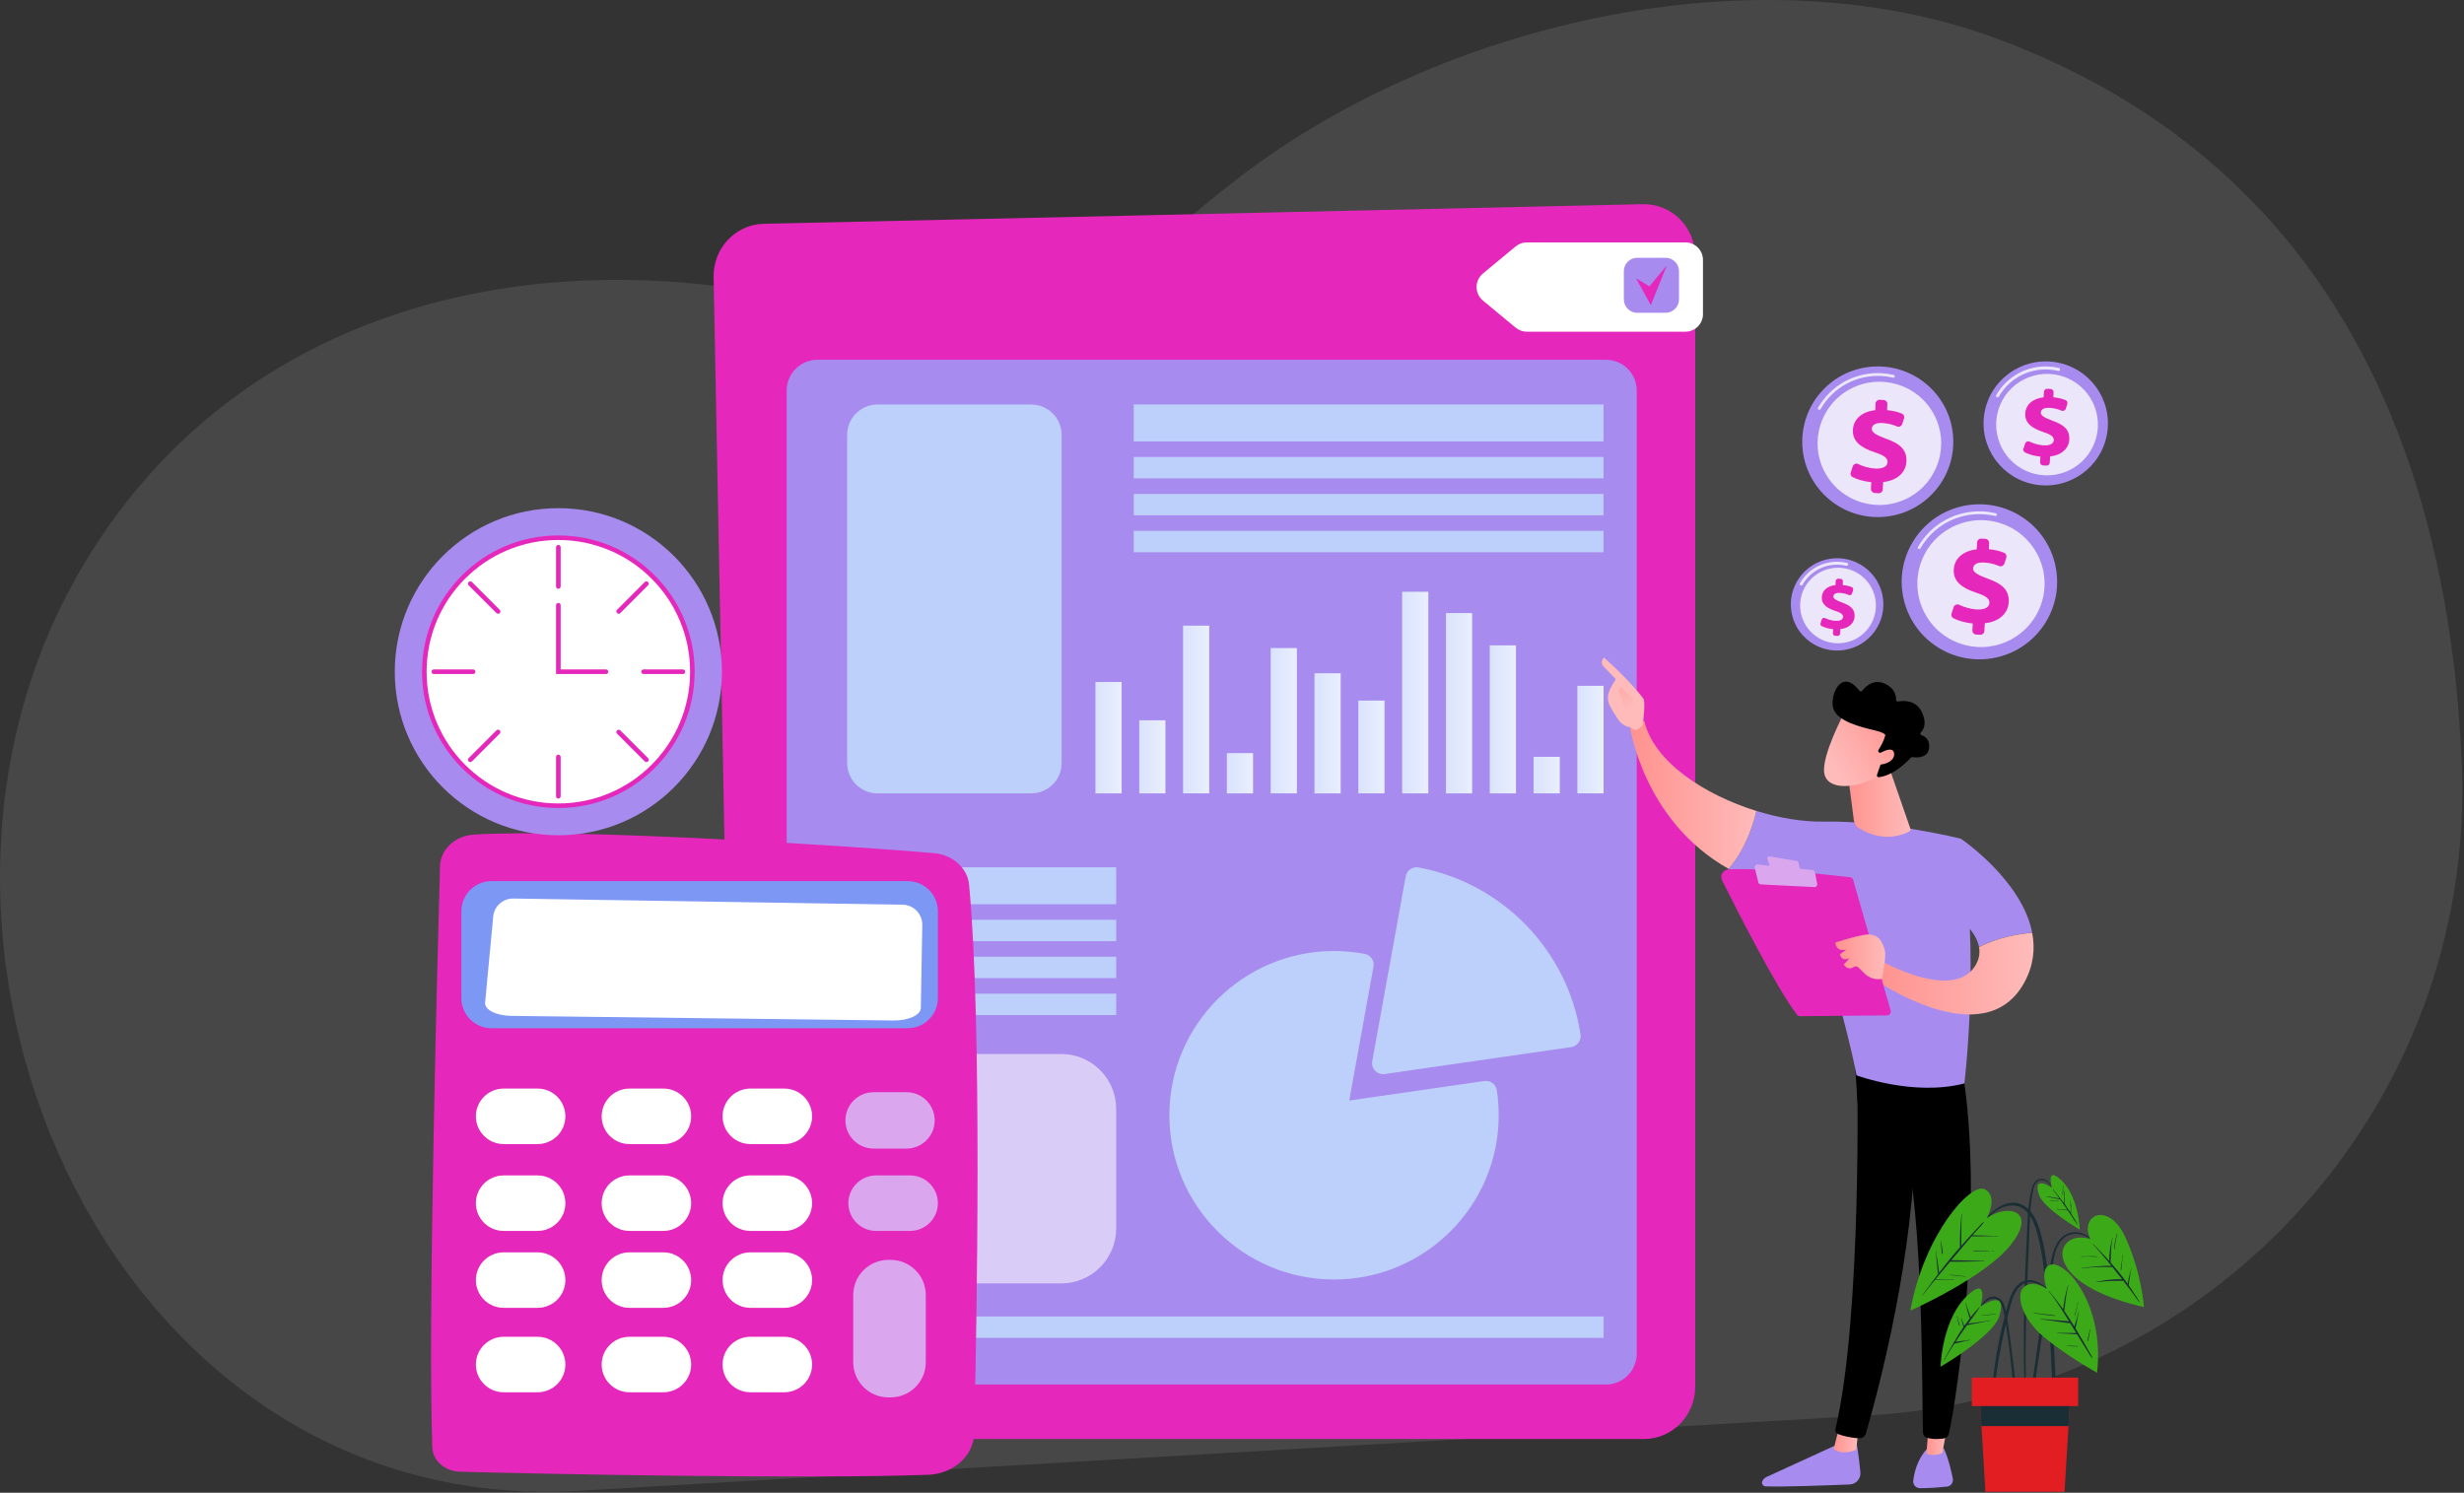 <svg width="543" height="329" viewBox="0 0 543 329" fill="none" xmlns="http://www.w3.org/2000/svg">
<rect x="0" y="0" width="543" height="329" fill="#333333" stroke="none"/>
<g clip-path="url(#clip0_958_10083)">
<path opacity="0.2" d="M127.492 328.58L412.142 311.93C487.412 307.53 545.652 243.73 542.512 168.39C539.872 105.08 517.192 37.64 440.912 8.82C387.262 -11.45 317.592 5.14 273.402 38.85C262.782 46.95 253.022 56.24 241.612 63.17C215.022 79.32 191.672 68.17 163.972 63.88C105.412 54.79 46.962 73.46 16.702 127.43C-29.758 210.35 25.042 334.57 127.492 328.58Z" fill="#999999"/>
<g clip-path="url(#clip1_958_10083)">
<path d="M362.289 317.155H173.274C167.121 317.155 162.102 312.127 161.981 305.847L157.262 61.079C157.141 54.72 162.081 49.458 168.313 49.322L362.039 45C368.371 44.858 373.583 50.063 373.583 56.529V305.612C373.583 311.992 368.528 317.155 362.289 317.155Z" fill="#E527BB"/>
<path d="M353.894 305.156H180.17C176.415 305.156 173.367 302.115 173.367 298.37V86.073C173.367 82.328 176.415 79.287 180.17 79.287H353.894C357.649 79.287 360.698 82.328 360.698 86.073V298.37C360.69 302.115 357.649 305.156 353.894 305.156Z" fill="#A78BEF"/>
<path d="M353.388 89.143H249.843V97.289H353.388V89.143Z" fill="#BDD0FB"/>
<path d="M353.388 100.714H249.843V105.428H353.388V100.714Z" fill="#BDD0FB"/>
<path d="M353.388 108.86H249.843V113.574H353.388V108.86Z" fill="#BDD0FB"/>
<path d="M353.388 117H249.843V121.714H353.388V117Z" fill="#BDD0FB"/>
<path d="M245.981 191.15H186.688V199.296H245.981V191.15Z" fill="#BDD0FB"/>
<path d="M245.981 202.721H186.688V207.435H245.981V202.721Z" fill="#BDD0FB"/>
<path d="M245.981 210.861H186.688V215.575H245.981V210.861Z" fill="#BDD0FB"/>
<path d="M245.981 219.007H186.688V223.721H245.981V219.007Z" fill="#BDD0FB"/>
<path d="M247.18 150.311H241.405V174.864H247.18V150.311Z" fill="url(#paint0_linear_958_10083)"/>
<path d="M256.831 158.75H251.056V174.864H256.831V158.75Z" fill="url(#paint1_linear_958_10083)"/>
<path d="M266.489 137.893H260.714V174.857H266.489V137.893Z" fill="url(#paint2_linear_958_10083)"/>
<path d="M276.141 165.985H270.366V174.864H276.141V165.985Z" fill="url(#paint3_linear_958_10083)"/>
<path d="M285.799 142.834H280.024V174.857H285.799V142.834Z" fill="url(#paint4_linear_958_10083)"/>
<path d="M295.451 148.382H289.676V174.864H295.451V148.382Z" fill="url(#paint5_linear_958_10083)"/>
<path d="M305.109 154.406H299.334V174.857H305.109V154.406Z" fill="url(#paint6_linear_958_10083)"/>
<path d="M314.768 130.423H308.993V174.864H314.768V130.423Z" fill="url(#paint7_linear_958_10083)"/>
<path d="M324.419 135.122H318.644V174.864H324.419V135.122Z" fill="url(#paint8_linear_958_10083)"/>
<path d="M334.078 142.236H328.302V174.864H334.078V142.236Z" fill="url(#paint9_linear_958_10083)"/>
<path d="M343.729 166.803H337.954V174.857H343.729V166.803Z" fill="url(#paint10_linear_958_10083)"/>
<path d="M353.387 151.152H347.612V174.857H353.387V151.152Z" fill="url(#paint11_linear_958_10083)"/>
<path d="M353.395 290.152H186.688V294.866H353.395V290.152Z" fill="#BDD0FB"/>
<path d="M227.249 174.864H193.398C189.693 174.864 186.688 171.866 186.688 168.171V95.843C186.688 92.148 189.693 89.15 193.398 89.15H227.249C230.954 89.15 233.959 92.148 233.959 95.843V168.171C233.966 171.866 230.961 174.864 227.249 174.864Z" fill="#BDD0FB"/>
<path opacity="0.57" d="M233.845 282.868H199.251C192.548 282.868 187.116 277.449 187.116 270.762V244.4C187.116 237.714 192.548 232.295 199.251 232.295H233.845C240.548 232.295 245.98 237.714 245.98 244.4V270.762C245.98 277.449 240.541 282.868 233.845 282.868Z" fill="white"/>
<path d="M304.809 236.752C304.153 236.752 303.517 236.489 303.053 236.012C302.511 235.449 302.268 234.659 302.404 233.883L309.778 193.151C309.892 192.51 310.263 191.947 310.799 191.577C311.334 191.207 311.998 191.072 312.633 191.185C331.136 194.653 345.471 209.451 348.312 228.001C348.412 228.642 348.248 229.297 347.862 229.817C347.477 230.336 346.891 230.685 346.249 230.778L305.166 236.717C305.045 236.745 304.924 236.752 304.809 236.752Z" fill="#BDD0FB"/>
<path d="M293.987 282.006C273.978 282.006 257.695 265.763 257.695 245.803C257.695 225.843 273.978 209.6 293.987 209.6C296.222 209.6 298.492 209.814 300.733 210.234C302.054 210.483 302.925 211.743 302.682 213.061L297.342 242.556L327.096 238.255C328.424 238.062 329.659 238.974 329.859 240.298C330.137 242.107 330.273 243.959 330.273 245.803C330.287 265.77 314.004 282.006 293.987 282.006Z" fill="#BDD0FB"/>
<path d="M326.796 60.289L334.006 54.314C334.699 53.737 335.577 53.424 336.483 53.424H371.412C373.554 53.424 375.289 55.154 375.289 57.291V69.24C375.289 71.376 373.554 73.106 371.412 73.106H336.483C335.577 73.106 334.706 72.793 334.006 72.216L326.796 66.242C324.933 64.689 324.933 61.834 326.796 60.289Z" fill="white"/>
<path d="M360.812 56.814H367.044C368.678 56.814 370.006 58.138 370.006 59.769V65.986C370.006 67.616 368.678 68.941 367.044 68.941H360.812C359.177 68.941 357.849 67.616 357.849 65.986V59.769C357.849 58.138 359.177 56.814 360.812 56.814Z" fill="#A78BEF"/>
<path d="M360.54 61.328L363.803 67.246L367.315 58.508L363.481 63.115L360.54 61.328Z" fill="#E527BB"/>
</g>
<path d="M409.034 317.353C409.034 317.353 409.675 320.948 409.982 324.516C410.103 325.906 409.025 327.12 407.632 327.175C402.876 327.37 392.705 327.759 389.054 327.592C388.506 327.564 388.144 327.008 388.348 326.499C388.515 326.072 388.85 325.73 389.268 325.535L406.062 317.835L409.034 317.353Z" fill="#A78BEF"/>
<path d="M409.554 315.241L409.043 319.54C409.043 319.54 406.099 320.902 404.093 319.364L405.309 314.564L409.554 315.241Z" fill="url(#paint12_linear_958_10083)"/>
<path d="M409.164 234.34C409.387 235.461 410.353 290.417 404.464 315.046C404.371 315.444 404.575 315.861 404.956 316.019C405.857 316.39 407.631 316.918 409.749 316.992C410.409 317.01 410.994 316.584 411.18 315.954C412.861 310.237 420.933 281.615 421.983 254.262C423.162 223.703 421.983 253.224 421.983 253.224L421.295 234.331L409.164 234.34Z" fill="black"/>
<path d="M428.355 319.225C428.355 319.225 429.368 321.041 430.352 325.869C430.529 326.74 429.916 327.574 429.033 327.657C427.463 327.815 425.048 328.009 423.107 328C422.215 327.991 421.518 327.222 421.63 326.332C421.844 324.572 422.512 321.681 424.574 319.429L428.355 319.225Z" fill="#A78BEF"/>
<path d="M429.247 313.693L428.049 320.198C428.049 320.198 426.869 321.078 424.528 320.439L425.095 313.434L429.247 313.693Z" fill="url(#paint13_linear_958_10083)"/>
<path d="M432.479 236.027C437.291 265.019 431.439 307.689 429.46 316.038C429.34 316.547 428.922 316.936 428.411 317.029C427.528 317.177 426.079 317.298 424.639 316.881C424.147 316.742 423.803 316.297 423.776 315.778C423.506 309.023 423.989 267.577 419.503 251.195C419.28 250.361 418.769 249.638 418.063 249.138L409.35 242.957L408.681 232.969L432.479 236.027Z" fill="black"/>
<path d="M401.789 181.08C416.223 180.839 432.145 184.86 432.145 184.86C436.445 209.906 432.897 238.788 432.897 238.788C421.722 241.707 409.117 237 409.117 237C407.26 226.529 398.593 197.073 398.593 197.073C391.543 196.202 385.728 194.173 380.944 191.485C384.595 187.269 386.313 181.895 387.066 178.726C392.175 180.311 397.339 181.154 401.789 181.08Z" fill="#A78BEF"/>
<path d="M359.153 159.88C360.574 158.175 362.367 158.981 362.367 158.981C364.494 167.932 375.631 175.187 387.066 178.736C386.323 181.914 384.595 187.279 380.944 191.495C361.967 180.839 359.153 159.88 359.153 159.88Z" fill="url(#paint14_linear_958_10083)"/>
<path d="M359.497 160.315C359.348 160.788 361.066 161.501 362.079 159.574C362.116 158.647 362.673 154.7 362.125 153.949C359.181 149.946 353.477 144.934 353.477 144.934C352.511 145.879 353.31 146.815 353.31 146.815L356.078 149.687C355.502 150.734 354.796 151.614 354.462 152.874C354.211 153.829 354.369 154.848 354.852 155.719C355.335 156.59 356.004 157.73 356.626 158.619C357.806 160.296 359.497 160.315 359.497 160.315Z" fill="url(#paint15_linear_958_10083)"/>
<path d="M357.286 151.559L359.803 153.69L360.593 155.812L358.345 158.304C358.345 158.304 357.593 154.088 357.026 153.18C356.469 152.263 356.766 151.818 357.286 151.559Z" fill="url(#paint16_linear_958_10083)"/>
<path d="M426.608 198.806L432.145 184.86C432.145 184.86 445.623 193.997 447.843 205.579C445.298 205.764 440.662 206.431 436.12 208.711C435.126 203.253 426.608 198.806 426.608 198.806Z" fill="#A78BEF"/>
<path d="M414.83 211.926C414.83 211.926 429.971 220.46 435.071 213.177C436.13 211.667 436.381 210.156 436.12 208.729C440.653 206.441 445.289 205.783 447.843 205.597C448.512 209.091 448.159 212.806 446.097 216.559C437.151 232.885 412.824 215.66 412.824 215.66L414.83 211.926Z" fill="url(#paint17_linear_958_10083)"/>
<path d="M416.651 222.721L408.393 193.941C408.3 193.617 408.022 193.376 407.678 193.339C406.182 193.163 401.845 192.672 396.838 192.255C391.413 191.801 385.19 191.421 380.954 191.597C379.719 191.652 378.948 192.94 379.505 194.043C382.598 200.251 391.432 217.662 396.002 223.638C396.16 223.851 396.42 223.972 396.68 223.972L415.843 223.796C416.4 223.786 416.8 223.258 416.651 222.721Z" fill="#E527BB"/>
<path d="M395.974 189.753L389.983 188.761C389.667 188.706 389.407 189.011 389.5 189.317L390.094 191.105C390.15 191.263 390.28 191.374 390.447 191.393L396.206 192.162C396.503 192.199 396.754 191.93 396.68 191.643L396.308 190.077C396.29 189.91 396.15 189.78 395.974 189.753Z" fill="#DAA7EE"/>
<path d="M400.461 194.812L399.968 192.245C399.922 191.986 399.708 191.791 399.448 191.763L387.354 190.54C386.945 190.503 386.62 190.874 386.713 191.272L387.484 194.469C387.549 194.729 387.772 194.914 388.032 194.923L399.857 195.516C400.228 195.535 400.535 195.192 400.461 194.812Z" fill="#DAA7EE"/>
<path d="M414.654 215.762C414.654 215.762 415.806 211.046 415.341 209.369C414.877 207.691 413.976 205.542 410.975 206.024C407.975 206.505 404.445 207.766 404.445 207.766C404.445 207.766 404.622 209.943 406.907 209.239L405.495 210.332C405.495 210.332 405.699 212.074 407.622 211.148L406.312 212.593C406.312 212.593 407.139 214.029 408.551 213.112C409.954 212.185 410.632 216.337 414.654 215.762Z" fill="url(#paint18_linear_958_10083)"/>
<path d="M416.409 169.396L420.998 182.646C421.072 182.868 420.979 183.109 420.784 183.22C419.53 183.915 415.025 185.907 409.591 182.47C409.025 182.108 408.644 181.525 408.551 180.867L407.065 169.405H416.409V169.396Z" fill="url(#paint19_linear_958_10083)"/>
<path d="M406.415 157.127C406.415 157.127 401.371 166.597 402.021 170.424C402.671 174.251 408.913 173.973 414.375 170.869L418.193 160.648L406.415 157.127Z" fill="url(#paint20_linear_958_10083)"/>
<path d="M414.134 165.847C413.911 165.745 413.827 165.476 413.966 165.272C414.366 164.661 415.128 163.401 415.369 162.298C415.369 162.298 416.279 161.714 413.065 160.954C409.851 160.185 405.058 158.999 404.055 156.266C403.071 153.606 405.653 146.916 409.768 152.244C409.926 152.448 410.232 152.448 410.39 152.244C411.068 151.364 412.842 149.548 415.304 150.651C417.608 151.679 417.868 153.366 417.84 154.218C417.831 154.468 418.054 154.663 418.304 154.616C419.465 154.394 422.271 154.209 423.571 157.063C424.649 159.416 423.952 160.75 423.311 161.408C423.107 161.621 423.2 161.964 423.478 162.057C424.24 162.289 425.234 162.937 425.132 164.726C424.992 167.2 422.224 166.986 421.435 166.866C421.305 166.847 421.175 166.894 421.091 166.986C420.413 167.737 417.366 170.906 414.059 171.295C413.771 171.332 413.548 171.045 413.641 170.776L415.072 166.634C415.137 166.44 415.044 166.227 414.858 166.152L414.134 165.847Z" fill="black"/>
<path d="M413.558 166.43C413.558 166.43 417.153 163.975 417.413 166.041C417.673 168.107 414.18 169.043 412.443 168.265L413.558 166.43Z" fill="url(#paint21_linear_958_10083)"/>
<path d="M413.129 139.156C416.421 134.596 415.385 128.238 410.815 124.954C406.244 121.669 399.87 122.703 396.578 127.262C393.285 131.821 394.322 138.18 398.892 141.464C403.463 144.748 409.837 143.715 413.129 139.156Z" fill="#A78BEF"/>
<path d="M408.403 142.399C413.484 140.439 416.011 134.741 414.047 129.672C412.082 124.603 406.37 122.083 401.289 124.042C396.207 126.002 393.68 131.7 395.645 136.769C397.609 141.838 403.321 144.358 408.403 142.399Z" fill="#A78BEF"/>
<path opacity="0.78" d="M396.922 129.043C396.875 129.043 396.819 129.024 396.773 128.996C396.615 128.904 396.559 128.709 396.652 128.552C398.426 125.447 401.752 123.631 405.337 123.817C405.904 123.844 406.48 123.928 407.028 124.058C407.204 124.095 407.316 124.28 407.269 124.456C407.232 124.632 407.046 124.743 406.87 124.697C406.359 124.576 405.83 124.502 405.3 124.475C401.975 124.308 398.882 125.994 397.228 128.885C397.163 128.987 397.042 129.052 396.922 129.043Z" fill="white"/>
<path opacity="0.78" d="M410.893 139.407C414.189 136.189 414.247 130.916 411.021 127.628C407.795 124.34 402.509 124.283 399.212 127.5C395.916 130.718 395.859 135.992 399.085 139.28C402.31 142.568 407.597 142.625 410.893 139.407Z" fill="white"/>
<path d="M403.926 139.578L403.972 138.67C403.024 138.587 402.105 138.318 401.455 137.993C401.222 137.882 401.12 137.604 401.195 137.363L401.464 136.529C401.566 136.224 401.91 136.085 402.198 136.224C402.839 136.529 403.647 136.789 404.52 136.835C405.43 136.882 406.127 136.613 406.155 135.974C406.183 135.408 405.681 135.038 404.427 134.639C402.644 134.055 401.39 133.203 401.473 131.619C401.548 130.182 402.653 129.145 404.492 128.95L404.539 128.042C404.557 127.755 404.799 127.523 405.096 127.542L405.625 127.569C405.913 127.588 406.146 127.829 406.127 128.125L406.09 128.941C406.963 129.024 407.595 129.2 408.087 129.404C408.338 129.506 408.468 129.793 408.384 130.053L408.133 130.822C408.04 131.118 407.706 131.266 407.418 131.137C406.963 130.933 406.313 130.72 405.458 130.673C404.381 130.618 404.046 131.053 404.028 131.452C404 131.943 404.631 132.313 406.015 132.823C407.994 133.527 408.784 134.398 408.709 135.89C408.635 137.261 407.557 138.438 405.57 138.642L405.514 139.652C405.495 139.939 405.254 140.171 404.957 140.152L404.427 140.125C404.13 140.115 403.907 139.865 403.926 139.578Z" fill="#E527BB"/>
<path d="M430.457 97.531C430.551 88.362 423.175 80.853 413.983 80.759C404.791 80.666 397.263 88.023 397.169 97.193C397.076 106.362 404.451 113.871 413.643 113.965C422.836 114.058 430.363 106.701 430.457 97.531Z" fill="#A78BEF"/>
<path d="M429.692 100.122C431.226 91.386 425.371 83.064 416.614 81.534C407.857 80.003 399.514 85.843 397.979 94.579C396.445 103.314 402.3 111.637 411.057 113.167C419.814 114.698 428.157 108.857 429.692 100.122Z" fill="#A78BEF"/>
<path opacity="0.78" d="M400.906 90.32C400.86 90.32 400.813 90.302 400.767 90.283C400.618 90.2 400.563 90.015 400.656 89.866C403.516 84.872 408.858 81.953 414.607 82.25C415.527 82.296 416.437 82.426 417.329 82.639C417.496 82.676 417.598 82.843 417.561 83.01C417.524 83.177 417.357 83.278 417.19 83.241C416.335 83.037 415.462 82.917 414.58 82.871C409.062 82.593 403.934 85.391 401.194 90.181C401.129 90.265 401.018 90.32 400.906 90.32Z" fill="white"/>
<path opacity="0.78" d="M420.557 109.708C427.198 106.186 429.72 97.962 426.19 91.337C422.659 84.713 414.414 82.198 407.773 85.719C401.132 89.24 398.611 97.465 402.141 104.09C405.671 110.714 413.917 113.229 420.557 109.708Z" fill="white"/>
<path d="M412.304 107.74L412.378 106.267C410.836 106.128 409.331 105.683 408.273 105.155C407.892 104.97 407.715 104.525 407.855 104.127L408.3 102.774C408.468 102.274 409.025 102.042 409.499 102.274C410.548 102.774 411.858 103.2 413.288 103.274C414.775 103.348 415.908 102.904 415.964 101.875C416.01 100.949 415.183 100.346 413.149 99.688C410.242 98.734 408.198 97.344 408.328 94.759C408.449 92.424 410.251 90.728 413.251 90.404L413.326 88.931C413.353 88.458 413.753 88.087 414.236 88.115L415.109 88.162C415.583 88.189 415.954 88.588 415.927 89.07L415.861 90.395C417.283 90.524 418.314 90.821 419.122 91.154C419.54 91.321 419.744 91.794 419.605 92.211L419.196 93.462C419.038 93.944 418.5 94.184 418.035 93.981C417.292 93.656 416.233 93.304 414.84 93.23C413.075 93.137 412.536 93.842 412.499 94.499C412.462 95.306 413.484 95.908 415.741 96.733C418.964 97.882 420.255 99.308 420.125 101.745C420.014 103.978 418.249 105.906 414.998 106.239L414.914 107.889C414.886 108.361 414.487 108.732 414.004 108.704L413.131 108.658C412.648 108.611 412.285 108.213 412.304 107.74Z" fill="#E527BB"/>
<path d="M451.004 136.844C455.772 128.694 453.014 118.231 444.843 113.475C436.673 108.719 426.184 111.471 421.416 119.621C416.649 127.772 419.407 138.234 427.577 142.99C435.748 147.746 446.237 144.995 451.004 136.844Z" fill="#A78BEF"/>
<path d="M451.141 135.441C455.122 127.226 451.674 117.347 443.439 113.375C435.204 109.404 425.301 112.843 421.319 121.058C417.337 129.272 420.785 139.151 429.02 143.123C437.255 147.095 447.159 143.656 451.141 135.441Z" fill="#A78BEF"/>
<path opacity="0.78" d="M422.921 121C422.875 121 422.828 120.982 422.782 120.963C422.633 120.88 422.578 120.694 422.67 120.546C425.606 115.413 431.105 112.411 437.022 112.716C437.969 112.763 438.907 112.902 439.818 113.115C439.985 113.152 440.087 113.319 440.05 113.485C440.013 113.652 439.846 113.754 439.678 113.717C438.805 113.513 437.895 113.384 436.994 113.337C431.309 113.05 426.033 115.932 423.209 120.861C423.153 120.954 423.042 121.009 422.921 121Z" fill="white"/>
<path opacity="0.78" d="M449.958 132.714C452.22 125.329 448.053 117.513 440.65 115.256C433.247 112.999 425.412 117.155 423.149 124.54C420.886 131.925 425.053 139.741 432.456 141.998C439.859 144.256 447.695 140.099 449.958 132.714Z" fill="white"/>
<path d="M434.662 138.939L434.737 137.419C433.148 137.271 431.597 136.817 430.51 136.279C430.12 136.085 429.944 135.631 430.074 135.214L430.529 133.815C430.696 133.305 431.281 133.064 431.764 133.296C432.851 133.815 434.198 134.25 435.665 134.324C437.198 134.399 438.359 133.944 438.415 132.888C438.461 131.934 437.616 131.322 435.517 130.637C432.526 129.654 430.417 128.227 430.557 125.559C430.677 123.159 432.535 121.408 435.619 121.074L435.693 119.555C435.721 119.063 436.139 118.693 436.622 118.711L437.514 118.758C438.006 118.785 438.378 119.202 438.359 119.684L438.285 121.046C439.753 121.176 440.811 121.482 441.638 121.825C442.065 122.001 442.279 122.483 442.14 122.918L441.713 124.206C441.545 124.706 440.997 124.957 440.514 124.743C439.753 124.41 438.656 124.049 437.226 123.974C435.415 123.882 434.857 124.604 434.82 125.281C434.774 126.106 435.833 126.736 438.155 127.579C441.471 128.756 442.799 130.229 442.669 132.731C442.549 135.029 440.737 137.011 437.393 137.364L437.31 139.059C437.282 139.55 436.864 139.921 436.381 139.902L435.489 139.856C435.015 139.838 434.634 139.421 434.662 138.939Z" fill="#E527BB"/>
<path d="M464.355 95.482C465.55 88.029 460.463 81.02 452.991 79.828C445.519 78.635 438.493 83.71 437.298 91.163C436.102 98.617 441.19 105.625 448.661 106.818C456.133 108.01 463.159 102.935 464.355 95.482Z" fill="#A78BEF"/>
<path d="M463.763 96.117C465.315 88.986 460.779 81.95 453.63 80.401C446.481 78.852 439.428 83.378 437.875 90.509C436.323 97.64 440.86 104.676 448.008 106.225C455.157 107.773 462.211 103.248 463.763 96.117Z" fill="#A78BEF"/>
<path opacity="0.78" d="M440.189 87.596C440.142 87.596 440.087 87.578 440.04 87.55C439.882 87.457 439.827 87.254 439.91 87.087C442.279 82.954 446.71 80.536 451.475 80.777C452.237 80.814 452.989 80.925 453.732 81.092C453.918 81.138 454.029 81.314 453.983 81.499C453.936 81.685 453.76 81.796 453.574 81.75C452.878 81.583 452.162 81.481 451.438 81.444C446.933 81.212 442.734 83.501 440.495 87.411C440.43 87.541 440.31 87.606 440.189 87.596Z" fill="white"/>
<path opacity="0.78" d="M454.045 104.383C460.022 102.767 463.554 96.624 461.934 90.663C460.314 84.701 454.156 81.178 448.179 82.794C442.203 84.41 438.671 90.552 440.291 96.514C441.911 102.476 448.069 105.999 454.045 104.383Z" fill="white"/>
<path d="M449.58 101.848L449.645 100.634C448.382 100.522 447.137 100.152 446.264 99.716C445.948 99.559 445.809 99.198 445.92 98.864L446.292 97.752C446.431 97.344 446.886 97.15 447.276 97.335C448.14 97.752 449.218 98.095 450.397 98.16C451.623 98.225 452.552 97.854 452.599 97.011C452.636 96.242 451.958 95.751 450.277 95.213C447.889 94.425 446.199 93.286 446.31 91.155C446.412 89.227 447.899 87.838 450.36 87.569L450.425 86.355C450.444 85.966 450.778 85.66 451.168 85.688L451.884 85.725C452.274 85.743 452.58 86.077 452.552 86.466L452.497 87.559C453.667 87.671 454.512 87.912 455.181 88.18C455.525 88.319 455.692 88.699 455.581 89.051L455.246 90.08C455.116 90.478 454.67 90.673 454.289 90.506C453.676 90.237 452.803 89.95 451.661 89.885C450.212 89.811 449.766 90.386 449.738 90.923C449.701 91.581 450.555 92.081 452.404 92.758C455.06 93.703 456.119 94.88 456.017 96.881C455.924 98.725 454.466 100.309 451.791 100.587L451.716 101.949C451.698 102.339 451.363 102.644 450.973 102.617L450.258 102.58C449.859 102.57 449.561 102.246 449.58 101.848Z" fill="#E527BB"/>
<path d="M463.15 274.923C461.315 273.128 458.948 270.958 456.148 271.734C453.511 272.464 452.505 275.337 452.032 277.736C451.427 280.827 450.954 283.943 450.461 287.053C449.967 290.195 449.501 293.338 449.047 296.481C448.791 298.256 448.541 300.031 448.291 301.806C448.166 302.694 448.041 303.581 447.923 304.469C447.804 305.343 447.653 306.211 447.607 307.092C447.594 307.375 448.035 307.414 448.094 307.145C448.436 305.665 448.574 304.12 448.791 302.621C449.008 301.109 449.231 299.597 449.448 298.085C449.889 295.08 450.342 292.082 450.796 289.078C451.25 286.073 451.716 283.075 452.196 280.077C452.604 277.533 452.795 274.377 455.05 272.694C456.286 271.773 457.864 271.76 459.264 272.299C460.75 272.865 461.933 273.93 463.09 274.982C463.13 275.015 463.182 274.962 463.15 274.923Z" fill="#1A2E35"/>
<path d="M460.645 273.088C460.645 273.088 456.897 271.74 455.05 274.475C453.202 277.21 455.411 284.16 472.459 288.078C472.459 288.078 472.012 280.636 468.357 272.667C464.701 264.699 458.192 267.717 460.645 273.088Z" fill="#3CAA18"/>
<path d="M471.48 286.941C471.243 286.461 470.914 286.007 470.625 285.56C470.342 285.12 470.053 284.686 469.764 284.245C469.547 283.916 469.323 283.594 469.1 283.272C469.113 283.193 469.119 283.108 469.133 283.029C469.152 282.884 469.172 282.733 469.192 282.588C469.231 282.266 469.277 281.951 469.33 281.628C469.376 281.313 469.428 280.991 469.488 280.675C469.547 280.353 469.58 279.972 469.711 279.669C469.731 279.617 469.645 279.597 469.639 279.656C469.619 279.847 469.54 280.037 469.488 280.222C469.448 280.366 469.409 280.511 469.376 280.655C469.29 280.978 469.211 281.306 469.139 281.628C469.073 281.931 469.014 282.233 468.962 282.536C468.935 282.68 468.916 282.825 468.896 282.976C468.593 282.542 468.284 282.115 467.962 281.694C467.055 280.504 466.102 279.354 465.109 278.236C465.115 278.223 465.122 278.216 465.122 278.203C465.208 276.415 465.168 274.64 465.563 272.878C465.576 272.832 465.503 272.805 465.49 272.851C465.115 274.502 464.747 276.237 464.852 277.947C464.497 277.552 464.136 277.158 463.774 276.763C462.946 275.869 462.098 274.995 461.236 274.133C461.204 274.101 461.144 274.147 461.177 274.186C462.617 275.731 463.978 277.342 465.306 278.986C464.274 278.953 463.222 279.025 462.19 279.104C461.033 279.189 459.882 279.341 458.738 279.498C458.692 279.505 458.705 279.584 458.751 279.571C459.895 279.4 461.046 279.308 462.196 279.262C463.307 279.216 464.412 279.268 465.523 279.262C466.24 280.149 466.95 281.05 467.653 281.951C467.601 281.951 467.548 281.951 467.495 281.951C467.232 281.944 466.969 281.944 466.713 281.944C466.194 281.951 465.674 281.99 465.161 282.036C464.103 282.128 463.051 282.273 462.012 282.51C461.966 282.523 461.979 282.588 462.025 282.582C463.071 282.463 464.123 282.365 465.175 282.325C465.674 282.306 466.181 282.306 466.68 282.306C466.943 282.306 467.2 282.306 467.463 282.306C467.62 282.306 467.758 282.325 467.89 282.266C468.35 282.865 468.81 283.456 469.264 284.055C469.626 284.528 469.981 285.008 470.336 285.494C470.691 285.987 471.019 286.533 471.414 286.993C471.447 287.02 471.499 286.98 471.48 286.941Z" fill="#1A2E35"/>
<path d="M462.275 276.961C461.677 276.862 461.059 276.875 460.454 276.875C459.843 276.875 459.238 276.895 458.626 276.915C458.574 276.915 458.574 276.993 458.633 276.993C459.251 276.947 459.869 276.941 460.487 276.947C461.085 276.954 461.683 277.013 462.275 277C462.288 276.993 462.295 276.967 462.275 276.961Z" fill="#1A2E35"/>
<path d="M467.627 278.335C467.699 277.749 467.771 277.164 467.896 276.592C467.909 276.54 467.831 276.52 467.824 276.579C467.739 277.151 467.627 277.723 467.541 278.295C467.502 278.584 467.462 278.867 467.423 279.156C467.39 279.419 467.331 279.702 467.351 279.972C467.357 280.024 467.436 280.024 467.449 279.978C467.522 279.722 467.515 279.433 467.535 279.17C467.561 278.893 467.594 278.611 467.627 278.335Z" fill="#1A2E35"/>
<path d="M466.503 271.885C466.351 272.45 466.207 273.022 466.102 273.601C466.049 273.89 466.003 274.186 465.964 274.482C465.924 274.765 465.872 275.06 465.904 275.343C465.904 275.363 465.944 275.37 465.95 275.343C466.036 275.08 466.049 274.798 466.088 274.521C466.128 274.239 466.167 273.956 466.22 273.673C466.325 273.082 466.43 272.49 466.582 271.905C466.588 271.865 466.516 271.839 466.503 271.885Z" fill="#1A2E35"/>
<path d="M444.3 306.461C444.208 305.389 444.103 304.318 443.991 303.246C443.768 301.122 443.505 299.005 443.222 296.888C442.939 294.778 442.67 292.661 442.328 290.564C442.17 289.597 442.012 288.611 441.677 287.69C441.388 286.895 440.914 286.178 440.086 285.896C438.081 285.205 436.726 287.283 435.918 288.756C435.891 288.802 435.957 288.834 435.983 288.795C436.47 288.098 437.811 286.139 439.33 286.231C440.356 286.29 441.171 287.02 441.664 289.571C442.887 295.935 443.991 308.841 444.123 309.682C444.189 310.129 444.504 310.11 444.511 309.63C444.517 308.571 444.392 307.513 444.3 306.461Z" fill="#1A2E35"/>
<path d="M436.457 287.96C436.457 287.96 438.212 281.767 434.333 284.863C427.884 290.018 427.654 301.228 427.654 301.228C427.654 301.228 439.12 294.567 440.546 290.176C442.676 283.627 436.457 287.96 436.457 287.96Z" fill="#3CAA18"/>
<path d="M438.627 290.997C437.726 291.182 436.812 291.3 435.905 291.431C435.477 291.491 435.043 291.556 434.616 291.615C434.327 291.655 434.031 291.681 433.742 291.721C434.596 290.544 435.458 289.374 436.279 288.17C436.312 288.124 436.24 288.078 436.201 288.111C435.517 288.802 434.892 289.551 434.287 290.32C434.116 289.84 433.946 289.36 433.781 288.88C433.584 288.328 433.374 287.776 433.235 287.204C433.222 287.158 433.15 287.178 433.163 287.224C433.321 287.789 433.433 288.368 433.584 288.94C433.729 289.492 433.899 290.031 434.09 290.564C433.669 291.109 433.268 291.668 432.874 292.233C432.677 291.675 432.433 291.136 432.256 290.564C432.243 290.518 432.164 290.537 432.184 290.583C432.387 291.214 432.499 291.865 432.69 292.496C432.427 292.878 432.164 293.266 431.914 293.654C431.454 294.37 431.013 295.1 430.586 295.83C430.52 295.869 430.474 295.922 430.487 296.001C429.764 297.256 429.074 298.525 428.397 299.807C428.37 299.853 428.443 299.886 428.462 299.847C429.146 298.578 429.902 297.349 430.691 296.132H430.698C430.783 296.086 430.967 296.08 431.072 296.06C431.204 296.034 431.335 296.001 431.467 295.974C431.763 295.909 432.059 295.836 432.354 295.757C432.933 295.613 433.512 295.475 434.103 295.376C434.149 295.37 434.13 295.291 434.084 295.304C433.387 295.435 432.69 295.514 431.993 295.593C431.664 295.633 431.329 295.672 431 295.725C430.987 295.725 430.967 295.731 430.954 295.731C431.368 295.107 431.782 294.482 432.21 293.871C432.624 293.266 433.051 292.667 433.485 292.076C433.88 292.023 434.274 291.918 434.669 291.839C435.116 291.754 435.556 291.668 435.997 291.583C436.884 291.405 437.765 291.208 438.659 291.063C438.699 291.063 438.679 290.991 438.627 290.997Z" fill="#1A2E35"/>
<path d="M431.737 291.609C431.684 291.444 431.631 291.28 431.579 291.116C431.467 290.774 431.388 290.432 431.316 290.077C431.309 290.031 431.23 290.051 431.243 290.097C431.316 290.445 431.401 290.794 431.48 291.142C431.559 291.484 431.644 291.846 431.776 292.174C431.809 292.253 431.934 292.22 431.907 292.135C431.861 291.957 431.796 291.786 431.737 291.609Z" fill="#1A2E35"/>
<path d="M439.803 289.564C439.277 289.643 438.752 289.682 438.226 289.728C437.693 289.774 437.174 289.847 436.648 289.926C436.621 289.932 436.621 289.972 436.648 289.972C437.174 289.932 437.7 289.893 438.226 289.827C438.752 289.761 439.271 289.682 439.803 289.643C439.856 289.636 439.849 289.558 439.803 289.564Z" fill="#1A2E35"/>
<path d="M452.742 298.624C452.538 294.068 452.249 289.518 451.789 284.975C451.559 282.713 451.302 280.452 450.987 278.203C450.678 276.001 450.296 273.792 449.678 271.648C449.212 270.005 448.594 268.361 447.496 267.026C446.417 265.712 444.82 264.89 443.091 265.1C441.098 265.35 439.488 266.606 438.1 267.967C436.542 269.499 435.116 271.168 433.669 272.812C433.301 273.226 432.939 273.647 432.584 274.061C432.552 274.101 432.611 274.153 432.637 274.114C434.051 272.49 435.517 270.919 437.049 269.413C438.469 268.019 439.928 266.501 441.894 265.922C442.801 265.652 443.787 265.58 444.708 265.856C445.451 266.08 446.095 266.52 446.628 267.073C447.732 268.223 448.357 269.781 448.797 271.287C450.02 275.475 450.461 279.867 450.914 284.199C451.375 288.598 451.69 293.003 451.907 297.414C452.131 301.852 452.302 306.296 452.729 310.721C452.782 311.267 452.854 311.813 452.92 312.358C452.966 312.726 453.538 312.726 453.505 312.345C453.156 307.782 452.946 303.206 452.742 298.624Z" fill="#1A2E35"/>
<path d="M437.851 268.473C437.851 268.473 440.454 263.654 437.377 262.109C434.3 260.564 424.011 272.056 421 288.854C421 288.854 437.627 281.497 443.268 274.166C448.922 266.842 442.519 265.225 437.851 268.473Z" fill="#3CAA18"/>
<path d="M440.297 272.391C438.429 272.398 436.562 272.247 434.695 272.267C435.043 271.865 435.392 271.464 435.747 271.063C436.233 270.511 436.792 269.979 437.206 269.367C437.233 269.328 437.174 269.275 437.141 269.301C436.621 269.709 436.181 270.242 435.727 270.721C435.26 271.221 434.794 271.721 434.327 272.22C433.61 272.996 432.913 273.779 432.216 274.568C432.216 274.489 432.216 274.416 432.216 274.344C432.216 274.015 432.216 273.687 432.216 273.364C432.223 272.733 432.229 272.096 432.236 271.464C432.249 270.182 432.243 268.887 432.335 267.605C432.341 267.553 432.262 267.559 432.256 267.605C432.164 268.894 432.032 270.176 431.973 271.464C431.94 272.096 431.927 272.733 431.92 273.364C431.914 273.693 431.914 274.022 431.914 274.344C431.914 274.522 431.907 274.712 431.92 274.896C431.809 275.021 431.697 275.14 431.592 275.265C430.099 276.967 428.686 278.729 427.305 280.524C427.305 280.426 427.292 280.327 427.279 280.228C427.259 280.031 427.233 279.834 427.213 279.637C427.167 279.209 427.108 278.782 427.042 278.355C426.983 277.954 426.917 277.552 426.851 277.151C426.773 276.704 426.667 276.244 426.635 275.79C426.628 275.738 426.549 275.744 426.562 275.804C426.661 276.251 426.674 276.718 426.72 277.171C426.759 277.579 426.799 277.993 426.832 278.407C426.871 278.821 426.904 279.229 426.95 279.643C426.97 279.84 426.99 280.038 427.009 280.235C427.022 280.334 427.029 280.432 427.049 280.531C427.068 280.662 427.088 280.675 427.128 280.767C426.891 281.076 426.654 281.385 426.418 281.694C425.477 282.944 424.55 284.206 423.623 285.462C423.597 285.501 423.65 285.554 423.676 285.514C424.55 284.37 425.458 283.246 426.372 282.135C427.055 282.161 427.752 282.115 428.436 282.102C429.159 282.089 429.876 282.089 430.599 282.082C430.652 282.082 430.645 282.003 430.599 282.003C429.876 282.017 429.159 282.03 428.436 282.03C427.778 282.03 427.108 281.997 426.45 282.036C427.253 281.057 428.068 280.09 428.883 279.117C429.179 278.762 429.481 278.414 429.777 278.059C430.047 278.118 430.336 278.085 430.612 278.085C430.941 278.085 431.27 278.085 431.598 278.085C432.21 278.085 432.828 278.072 433.439 278.059C434.708 278.039 435.977 278 437.246 277.993C437.298 277.993 437.292 277.914 437.246 277.914C435.977 277.901 434.702 277.842 433.433 277.809C432.821 277.796 432.203 277.776 431.585 277.763C431.256 277.756 430.928 277.756 430.599 277.75C430.415 277.75 430.218 277.737 430.034 277.743C430.731 276.915 431.427 276.086 432.131 275.258C432.151 275.245 432.164 275.232 432.17 275.212C432.854 274.41 433.531 273.608 434.222 272.806C434.314 272.694 434.412 272.589 434.504 272.477C436.444 272.536 438.377 272.411 440.31 272.451C440.349 272.47 440.349 272.391 440.297 272.391Z" fill="#1A2E35"/>
<path d="M439.343 275.692C439.192 275.692 439.041 275.692 438.889 275.698C438.843 275.698 438.843 275.764 438.889 275.771C439.041 275.771 439.192 275.771 439.343 275.777C439.396 275.771 439.389 275.692 439.343 275.692Z" fill="#1A2E35"/>
<path d="M438.337 275.698C437.739 275.692 437.141 275.679 436.542 275.659C436.24 275.652 435.944 275.639 435.642 275.633C435.372 275.626 435.07 275.58 434.807 275.639C434.78 275.646 434.78 275.685 434.807 275.692C435.063 275.771 435.372 275.744 435.642 275.751C435.937 275.758 436.24 275.758 436.536 275.764C437.134 275.771 437.732 275.771 438.331 275.771C438.39 275.777 438.383 275.698 438.337 275.698Z" fill="#1A2E35"/>
<path d="M433.11 281.313C431.894 281.142 430.665 280.971 429.435 280.984C429.416 280.984 429.422 281.011 429.435 281.011C430.658 281.129 431.881 281.195 433.091 281.392C433.137 281.392 433.157 281.32 433.11 281.313Z" fill="#1A2E35"/>
<path d="M428.114 275.961C428.101 275.856 428.087 275.745 428.074 275.639C428.041 275.396 428.002 275.159 427.969 274.916C427.897 274.462 427.818 274.002 427.732 273.549C427.726 273.509 427.654 273.516 427.66 273.562C427.719 274.029 427.765 274.502 427.811 274.975C427.831 275.205 427.851 275.436 427.87 275.672C427.89 275.883 427.87 276.139 427.963 276.33C427.995 276.402 428.107 276.369 428.127 276.303C428.153 276.192 428.127 276.08 428.114 275.961Z" fill="#1A2E35"/>
<path d="M452.578 262.286C451.979 261.182 451.223 259.716 449.738 259.808C448.508 259.886 447.956 261.136 447.699 262.168C446.891 265.37 446.832 268.742 446.674 272.023C446.338 278.953 446.043 285.889 445.997 292.832C445.983 294.758 445.99 296.678 446.01 298.604C446.029 300.563 446.023 302.536 446.148 304.495C446.161 304.679 446.437 304.673 446.437 304.488C446.45 302.812 446.391 301.129 446.384 299.452C446.378 297.815 446.391 296.178 446.417 294.541C446.47 291.228 446.562 287.907 446.68 284.594C446.805 281.3 446.95 278.006 447.088 274.712C447.16 273.069 447.226 271.418 447.298 269.775C447.371 268.177 447.436 266.586 447.621 264.995C447.726 264.107 447.857 263.22 448.041 262.345C448.173 261.721 448.363 261.05 448.811 260.57C449.396 259.939 450.283 259.985 450.98 260.412C451.703 260.86 452.137 261.596 452.519 262.332C452.538 262.372 452.604 262.332 452.578 262.286Z" fill="#1A2E35"/>
<path d="M452.177 261.76C452.177 261.76 450.954 257.447 453.656 259.604C458.153 263.194 458.311 271.004 458.311 271.004C458.311 271.004 450.323 266.362 449.33 263.305C447.844 258.736 452.177 261.76 452.177 261.76Z" fill="#3CAA18"/>
<path d="M456.628 267.796C456.555 267.677 456.476 267.559 456.404 267.441C456.424 267.322 456.404 267.191 456.404 267.073C456.404 266.888 456.404 266.704 456.404 266.514C456.411 266.152 456.424 265.784 456.444 265.422C456.444 265.37 456.371 265.376 456.365 265.422C456.345 265.777 456.332 266.139 456.319 266.494C456.312 266.672 456.305 266.849 456.299 267.033C456.299 267.105 456.286 267.184 456.286 267.263C455.97 266.777 455.648 266.297 455.319 265.823C455.221 265.685 455.122 265.554 455.023 265.416C454.951 264.956 454.991 264.469 454.997 264.009C455.004 263.509 455.01 263.009 455.03 262.503C455.03 262.451 454.958 262.457 454.951 262.503C454.938 263.023 454.912 263.542 454.885 264.068C454.866 264.436 454.833 264.811 454.852 265.186C454.083 264.134 453.261 263.128 452.433 262.122C452.407 262.089 452.348 262.135 452.374 262.168C452.887 262.819 453.38 263.483 453.86 264.16C452.92 263.943 451.966 263.812 451.006 263.674C450.96 263.667 450.941 263.739 450.987 263.746C451.999 263.897 452.992 264.153 453.991 264.37C453.998 264.37 454.004 264.364 454.011 264.364C454.392 264.903 454.774 265.442 455.148 265.988C455.3 266.211 455.451 266.435 455.602 266.658C455.589 266.658 455.576 266.652 455.556 266.652C455.451 266.639 455.352 266.619 455.247 266.612C455.023 266.586 454.806 266.566 454.583 266.553C454.123 266.514 453.662 266.494 453.202 266.468C453.156 266.468 453.156 266.547 453.202 266.547C453.656 266.56 454.11 266.593 454.557 266.639C454.793 266.665 455.03 266.698 455.273 266.724C455.378 266.737 455.484 266.75 455.582 266.764C455.615 266.77 455.641 266.77 455.674 266.777C455.931 267.151 456.187 267.533 456.444 267.908C456.897 268.572 457.298 269.288 457.778 269.933C457.804 269.972 457.857 269.939 457.837 269.893C457.509 269.17 457.048 268.48 456.628 267.796Z" fill="#1A2E35"/>
<path d="M454.636 262.924C454.636 262.753 454.642 262.589 454.636 262.418C454.636 262.069 454.629 261.708 454.675 261.359C454.682 261.307 454.596 261.294 454.596 261.353C454.596 261.701 454.557 262.05 454.544 262.398C454.537 262.576 454.537 262.746 454.537 262.924C454.537 263.003 454.537 263.088 454.537 263.167C454.537 263.246 454.524 263.338 454.557 263.417C454.57 263.45 454.616 263.45 454.622 263.417C454.649 263.345 454.636 263.259 454.636 263.187C454.642 263.102 454.636 263.016 454.636 262.924Z" fill="#1A2E35"/>
<path d="M453.649 264.712C453.354 264.66 453.051 264.647 452.749 264.62C452.42 264.594 452.091 264.561 451.763 264.522C451.71 264.515 451.697 264.594 451.756 264.601C452.387 264.64 453.012 264.752 453.643 264.778C453.676 264.771 453.682 264.719 453.649 264.712Z" fill="#1A2E35"/>
<path d="M456.161 264.739C456.187 264.771 456.167 264.863 456.167 264.903V265.041C456.167 265.14 456.167 265.245 456.167 265.343C456.167 265.442 456.167 265.547 456.167 265.646C456.167 265.725 456.148 265.837 456.181 265.909C456.187 265.922 456.207 265.922 456.213 265.909C456.233 265.869 456.227 265.83 456.227 265.784C456.227 265.738 456.227 265.692 456.227 265.646C456.227 265.547 456.227 265.442 456.227 265.343C456.227 265.245 456.227 265.14 456.227 265.041V264.903C456.227 264.863 456.213 264.771 456.233 264.739C456.279 264.666 456.108 264.666 456.161 264.739Z" fill="#1A2E35"/>
<path d="M452.762 285.297C451.079 284.035 449.573 282.22 447.312 282.135C445.444 282.063 444.136 283.463 443.393 285.028C442.999 285.85 442.729 286.731 442.479 287.605C442.144 288.788 441.822 289.972 441.526 291.162C440.941 293.502 440.435 295.869 440.027 298.249C439.797 299.577 439.586 300.905 439.422 302.247C439.251 303.594 439.034 304.975 439.028 306.336C439.028 306.573 439.396 306.619 439.442 306.382C439.672 305.264 439.764 304.114 439.928 302.983C440.093 301.846 440.264 300.715 440.461 299.584C440.842 297.322 441.289 295.067 441.802 292.825C442.282 290.715 442.755 288.565 443.439 286.507C443.926 285.034 444.715 283.312 446.306 282.779C448.732 281.971 450.934 284.022 452.709 285.357C452.749 285.383 452.801 285.324 452.762 285.297Z" fill="#1A2E35"/>
<path d="M451.026 284.088C451.026 284.088 449.475 279.663 451.717 278.795C455.076 277.493 463.86 287.395 462.137 302.556C462.137 302.556 455.346 298.815 450.336 294.607C445.326 290.399 444.037 284.903 446.246 283.483C448.462 282.069 451.026 284.088 451.026 284.088Z" fill="#3CAA18"/>
<path d="M461.125 299.308C460.927 298.775 460.585 298.276 460.309 297.776C460.02 297.257 459.731 296.737 459.435 296.231C458.85 295.232 458.271 294.232 457.673 293.246C457.574 293.088 457.476 292.93 457.377 292.766C457.39 292.707 457.403 292.648 457.417 292.589C457.449 292.444 457.482 292.299 457.515 292.148C457.587 291.819 457.647 291.484 457.706 291.155C457.824 290.504 457.942 289.847 458.113 289.209C458.127 289.163 458.048 289.15 458.035 289.196C457.896 289.847 457.693 290.485 457.502 291.116C457.41 291.431 457.305 291.74 457.226 292.056C457.2 292.161 457.167 292.273 457.14 292.378C456.417 291.195 455.687 290.018 454.892 288.881C454.958 288.729 454.951 288.565 454.971 288.394C454.997 288.17 455.023 287.954 455.05 287.73C455.109 287.23 455.168 286.731 455.24 286.238C455.385 285.258 455.53 284.291 455.773 283.332C455.786 283.286 455.707 283.272 455.694 283.318C455.451 284.272 455.188 285.225 455.01 286.198C454.918 286.671 454.839 287.151 454.774 287.625C454.741 287.861 454.714 288.105 454.695 288.348C454.688 288.42 454.675 288.493 454.668 288.565C454.425 288.223 454.182 287.875 453.925 287.539C453.15 286.52 452.348 285.521 451.539 284.528C451.506 284.489 451.447 284.535 451.473 284.574C452.9 286.316 454.103 288.243 455.293 290.149C455.516 290.504 455.733 290.866 455.95 291.221C455.878 291.215 455.806 291.201 455.733 291.195C455.451 291.162 455.161 291.142 454.879 291.116C454.307 291.063 453.735 291.011 453.163 290.965C452.019 290.873 450.875 290.8 449.731 290.682C449.685 290.675 449.665 290.754 449.718 290.761C450.875 290.892 452.025 291.076 453.176 291.241C453.741 291.32 454.307 291.399 454.879 291.471C455.273 291.524 455.76 291.635 456.187 291.602C456.634 292.332 457.088 293.062 457.535 293.792C457.436 293.779 457.331 293.785 457.232 293.779C457.042 293.779 456.851 293.779 456.66 293.779C456.305 293.779 455.95 293.779 455.595 293.779C454.859 293.779 454.123 293.792 453.386 293.792C453.334 293.792 453.347 293.871 453.393 293.871C454.142 293.877 454.885 293.917 455.628 293.956C455.983 293.976 456.338 293.996 456.687 294.022C456.864 294.035 457.042 294.048 457.219 294.061C457.377 294.068 457.541 294.101 457.686 294.042C458.067 294.666 458.455 295.284 458.83 295.902C459.179 296.474 459.534 297.046 459.902 297.612C460.27 298.184 460.605 298.834 461.052 299.341C461.079 299.387 461.144 299.36 461.125 299.308Z" fill="#1A2E35"/>
<path d="M457.89 287.053C457.837 287.539 457.706 288.019 457.587 288.493C457.462 288.986 457.318 289.472 457.16 289.952C457.14 290.018 457.232 290.051 457.252 289.979C457.403 289.499 457.535 289.019 457.653 288.532C457.771 288.046 457.844 287.546 457.969 287.059C457.975 287.02 457.896 287.007 457.89 287.053Z" fill="#1A2E35"/>
<path d="M452.906 290.018C452.801 289.913 452.683 289.9 452.538 289.88C452.328 289.847 452.111 289.821 451.9 289.794C451.506 289.742 451.105 289.696 450.704 289.65C449.875 289.551 449.047 289.472 448.219 289.367C448.173 289.361 448.153 289.439 448.205 289.446C448.988 289.538 449.764 289.656 450.539 289.762C450.921 289.814 451.302 289.867 451.683 289.913C451.868 289.932 452.052 289.952 452.236 289.972C452.44 289.992 452.676 289.992 452.867 290.077C452.906 290.09 452.933 290.044 452.906 290.018Z" fill="#1A2E35"/>
<path d="M457.877 296.685C457.489 296.652 457.094 296.639 456.7 296.625C456.503 296.619 456.305 296.612 456.108 296.606C456.016 296.606 455.917 296.599 455.825 296.599C455.707 296.592 455.569 296.606 455.457 296.579C455.405 296.566 455.398 296.665 455.457 296.658C455.569 296.639 455.694 296.665 455.806 296.671C455.911 296.678 456.009 296.685 456.115 296.691C456.312 296.704 456.509 296.717 456.706 296.724C457.094 296.75 457.489 296.77 457.883 296.77C457.923 296.77 457.929 296.691 457.877 296.685Z" fill="#1A2E35"/>
<path d="M460.27 294.988C460.316 294.765 460.355 294.541 460.395 294.324C460.474 293.89 460.553 293.45 460.638 293.016C460.645 292.97 460.572 292.957 460.559 293.003C460.461 293.43 460.369 293.857 460.27 294.278C460.224 294.489 460.171 294.706 460.132 294.916C460.112 295.015 460.092 295.113 460.073 295.212C460.053 295.317 460.02 295.422 460.04 295.527C460.046 295.56 460.099 295.593 460.125 295.554C460.23 295.396 460.237 295.172 460.27 294.988Z" fill="#1A2E35"/>
<path d="M456.22 308.058L455.839 314.324L454.728 332.825H437.778L436.661 314.324L436.286 308.058H456.22Z" fill="#E31E23"/>
<path d="M456.22 308.058L455.839 314.324H436.661L436.286 308.058H456.22Z" fill="#1A2E35"/>
<path d="M457.969 303.621H434.537V309.893H457.969V303.621Z" fill="#E31E23"/>
<path d="M96.969 190.879C96.334 213.467 94.278 291.384 95.263 318.992C95.37 321.919 98.025 324.262 101.331 324.361C117.714 324.831 177.763 326.035 204.554 325.045C210.137 324.838 214.57 320.844 214.691 315.916C215.248 292.21 216.476 225.523 213.556 194.974C213.206 191.314 209.951 188.401 205.818 188.031C187.979 186.457 127.665 182.605 104.522 183.929C100.345 184.164 97.069 187.184 96.969 190.879Z" fill="#E527BB"/>
<path d="M101.673 200.842V219.983C101.673 223.657 104.657 226.626 108.334 226.626H200.022C203.698 226.626 206.682 223.65 206.682 219.983V200.842C206.682 197.167 203.698 194.198 200.022 194.198H108.334C104.657 194.191 101.673 197.167 101.673 200.842Z" fill="#7D97F4"/>
<path d="M202.006 200.728C201.192 199.895 200.086 199.41 198.922 199.396L113.131 198.036C110.839 198 108.905 199.731 108.69 202.009L106.906 220.994C106.763 222.546 109.326 223.856 112.595 223.899L196.938 224.917C200.2 224.96 202.898 223.714 202.927 222.162L203.248 203.854C203.262 202.686 202.82 201.568 202.006 200.728Z" fill="white"/>
<path d="M124.595 246.038C124.595 249.414 121.854 252.155 118.463 252.155H111.003C107.62 252.155 104.871 249.421 104.871 246.038C104.871 242.663 107.613 239.921 111.003 239.921H118.463C121.847 239.921 124.595 242.656 124.595 246.038Z" fill="white"/>
<path d="M152.314 246.038C152.314 249.414 149.573 252.155 146.182 252.155H138.722C135.339 252.155 132.59 249.421 132.59 246.038C132.59 242.663 135.332 239.921 138.722 239.921H146.182C149.566 239.921 152.314 242.656 152.314 246.038Z" fill="white"/>
<path d="M178.963 246.038C178.963 249.414 176.221 252.155 172.831 252.155H165.371C161.987 252.155 159.239 249.421 159.239 246.038C159.239 242.663 161.98 239.921 165.371 239.921H172.831C176.221 239.921 178.963 242.656 178.963 246.038Z" fill="white"/>
<path d="M205.982 246.935C205.982 250.368 203.191 253.152 199.75 253.152H192.54C189.1 253.152 186.308 250.368 186.308 246.935C186.308 243.503 189.1 240.719 192.54 240.719H199.75C203.198 240.719 205.982 243.503 205.982 246.935Z" fill="#DAA7EE"/>
<path d="M124.595 265.179C124.595 268.554 121.854 271.296 118.463 271.296H111.003C107.62 271.296 104.871 268.562 104.871 265.179C104.871 261.804 107.613 259.062 111.003 259.062H118.463C121.847 259.062 124.595 261.804 124.595 265.179Z" fill="white"/>
<path d="M152.314 265.179C152.314 268.554 149.573 271.296 146.182 271.296H138.722C135.339 271.296 132.59 268.562 132.59 265.179C132.59 261.804 135.332 259.062 138.722 259.062H146.182C149.566 259.062 152.314 261.804 152.314 265.179Z" fill="white"/>
<path d="M178.963 265.179C178.963 268.554 176.221 271.296 172.831 271.296H165.371C161.987 271.296 159.239 268.562 159.239 265.179C159.239 261.804 161.98 259.062 165.371 259.062H172.831C176.221 259.062 178.963 261.804 178.963 265.179Z" fill="white"/>
<path d="M206.682 265.179C206.682 268.554 203.94 271.296 200.55 271.296H193.09C189.706 271.296 186.958 268.562 186.958 265.179C186.958 261.804 189.699 259.062 193.09 259.062H200.55C203.94 259.062 206.682 261.804 206.682 265.179Z" fill="#DAA7EE"/>
<path d="M124.595 282.134C124.595 285.51 121.854 288.251 118.463 288.251H111.003C107.62 288.251 104.871 285.517 104.871 282.134C104.871 278.759 107.613 276.017 111.003 276.017H118.463C121.847 276.017 124.595 278.752 124.595 282.134Z" fill="white"/>
<path d="M152.314 282.134C152.314 285.51 149.573 288.251 146.182 288.251H138.722C135.339 288.251 132.59 285.517 132.59 282.134C132.59 278.759 135.332 276.017 138.722 276.017H146.182C149.566 276.017 152.314 278.752 152.314 282.134Z" fill="white"/>
<path d="M178.963 282.134C178.963 285.51 176.221 288.251 172.831 288.251H165.371C161.987 288.251 159.239 285.517 159.239 282.134C159.239 278.759 161.98 276.017 165.371 276.017H172.831C176.221 276.017 178.963 278.752 178.963 282.134Z" fill="white"/>
<path d="M124.595 300.741C124.595 304.116 121.854 306.858 118.463 306.858H111.003C107.62 306.858 104.871 304.124 104.871 300.741C104.871 297.366 107.613 294.624 111.003 294.624H118.463C121.847 294.624 124.595 297.366 124.595 300.741Z" fill="white"/>
<path d="M152.314 300.741C152.314 304.116 149.573 306.858 146.182 306.858H138.722C135.339 306.858 132.59 304.124 132.59 300.741C132.59 297.366 135.332 294.624 138.722 294.624H146.182C149.566 294.624 152.314 297.366 152.314 300.741Z" fill="white"/>
<path d="M178.963 300.741C178.963 304.116 176.221 306.858 172.831 306.858H165.371C161.987 306.858 159.239 304.124 159.239 300.741C159.239 297.366 161.98 294.624 165.371 294.624H172.831C176.221 294.624 178.963 297.366 178.963 300.741Z" fill="white"/>
<path d="M204.019 300.243C204.019 304.515 200.542 307.983 196.259 307.983H195.788C191.505 307.983 188.029 304.515 188.029 300.243V285.417C188.029 281.144 191.505 277.677 195.788 277.677H196.259C200.542 277.677 204.019 281.144 204.019 285.417V300.243Z" fill="#DAA7EE"/>
<path d="M123.047 184.094C142.955 184.094 159.094 167.955 159.094 148.047C159.094 128.139 142.955 112 123.047 112C103.139 112 87 128.139 87 148.047C87 167.955 103.139 184.094 123.047 184.094Z" fill="#A78BEF"/>
<path d="M123.047 118.513C139.358 118.513 152.581 131.736 152.581 148.047C152.581 164.358 139.358 177.581 123.047 177.581C106.736 177.581 93.513 164.358 93.513 148.047C93.513 131.736 106.736 118.513 123.047 118.513Z" fill="white" stroke="#E527BB"/>
<path d="M123.047 120.612V129.254" stroke="#E527BB" stroke-width="1.015" stroke-miterlimit="10" stroke-linecap="round"/>
<path d="M150.488 148.047H141.84" stroke="#E527BB" stroke-width="1.015" stroke-miterlimit="10" stroke-linecap="round"/>
<path d="M123.047 175.488V166.84" stroke="#E527BB" stroke-width="1.015" stroke-miterlimit="10" stroke-linecap="round"/>
<path d="M95.612 148.047H104.254" stroke="#E527BB" stroke-width="1.015" stroke-miterlimit="10" stroke-linecap="round"/>
<path d="M142.449 128.645L136.338 134.761" stroke="#E527BB" stroke-width="1.015" stroke-miterlimit="10" stroke-linecap="round"/>
<path d="M142.449 167.449L136.338 161.339" stroke="#E527BB" stroke-width="1.015" stroke-miterlimit="10" stroke-linecap="round"/>
<path d="M103.645 167.449L109.762 161.333" stroke="#E527BB" stroke-width="1.015" stroke-miterlimit="10" stroke-linecap="round"/>
<path d="M103.645 128.645L109.762 134.761" stroke="#E527BB" stroke-width="1.015" stroke-miterlimit="10" stroke-linecap="round"/>
<path d="M123.047 133.398V148.047H133.533" stroke="#E527BB" stroke-width="1.015" stroke-miterlimit="10" stroke-linecap="round"/>
</g>
<defs>
<linearGradient id="paint0_linear_958_10083" x1="241.402" y1="162.586" x2="247.181" y2="162.586" gradientUnits="userSpaceOnUse">
<stop stop-color="#DAE3FE"/>
<stop offset="1" stop-color="#E9EFFD"/>
</linearGradient>
<linearGradient id="paint1_linear_958_10083" x1="251.057" y1="166.805" x2="256.836" y2="166.805" gradientUnits="userSpaceOnUse">
<stop stop-color="#DAE3FE"/>
<stop offset="1" stop-color="#E9EFFD"/>
</linearGradient>
<linearGradient id="paint2_linear_958_10083" x1="260.713" y1="156.378" x2="266.491" y2="156.378" gradientUnits="userSpaceOnUse">
<stop stop-color="#DAE3FE"/>
<stop offset="1" stop-color="#E9EFFD"/>
</linearGradient>
<linearGradient id="paint3_linear_958_10083" x1="270.368" y1="170.422" x2="276.147" y2="170.422" gradientUnits="userSpaceOnUse">
<stop stop-color="#DAE3FE"/>
<stop offset="1" stop-color="#E9EFFD"/>
</linearGradient>
<linearGradient id="paint4_linear_958_10083" x1="280.023" y1="158.85" x2="285.802" y2="158.85" gradientUnits="userSpaceOnUse">
<stop stop-color="#DAE3FE"/>
<stop offset="1" stop-color="#E9EFFD"/>
</linearGradient>
<linearGradient id="paint5_linear_958_10083" x1="289.679" y1="161.622" x2="295.457" y2="161.622" gradientUnits="userSpaceOnUse">
<stop stop-color="#DAE3FE"/>
<stop offset="1" stop-color="#E9EFFD"/>
</linearGradient>
<linearGradient id="paint6_linear_958_10083" x1="299.334" y1="164.636" x2="305.113" y2="164.636" gradientUnits="userSpaceOnUse">
<stop stop-color="#DAE3FE"/>
<stop offset="1" stop-color="#E9EFFD"/>
</linearGradient>
<linearGradient id="paint7_linear_958_10083" x1="308.99" y1="152.642" x2="314.768" y2="152.642" gradientUnits="userSpaceOnUse">
<stop stop-color="#DAE3FE"/>
<stop offset="1" stop-color="#E9EFFD"/>
</linearGradient>
<linearGradient id="paint8_linear_958_10083" x1="318.645" y1="154.992" x2="324.423" y2="154.992" gradientUnits="userSpaceOnUse">
<stop stop-color="#DAE3FE"/>
<stop offset="1" stop-color="#E9EFFD"/>
</linearGradient>
<linearGradient id="paint9_linear_958_10083" x1="328.3" y1="158.548" x2="334.079" y2="158.548" gradientUnits="userSpaceOnUse">
<stop stop-color="#DAE3FE"/>
<stop offset="1" stop-color="#E9EFFD"/>
</linearGradient>
<linearGradient id="paint10_linear_958_10083" x1="337.956" y1="170.834" x2="343.734" y2="170.834" gradientUnits="userSpaceOnUse">
<stop stop-color="#DAE3FE"/>
<stop offset="1" stop-color="#E9EFFD"/>
</linearGradient>
<linearGradient id="paint11_linear_958_10083" x1="347.611" y1="163.008" x2="353.389" y2="163.008" gradientUnits="userSpaceOnUse">
<stop stop-color="#DAE3FE"/>
<stop offset="1" stop-color="#E9EFFD"/>
</linearGradient>
<linearGradient id="paint12_linear_958_10083" x1="409.553" y1="317.337" x2="404.089" y2="317.337" gradientUnits="userSpaceOnUse">
<stop stop-color="#FEBBBA"/>
<stop offset="1" stop-color="#FF928E"/>
</linearGradient>
<linearGradient id="paint13_linear_958_10083" x1="429.246" y1="317.058" x2="424.528" y2="317.058" gradientUnits="userSpaceOnUse">
<stop stop-color="#FEBBBA"/>
<stop offset="1" stop-color="#FF928E"/>
</linearGradient>
<linearGradient id="paint14_linear_958_10083" x1="387.068" y1="175.139" x2="359.153" y2="175.139" gradientUnits="userSpaceOnUse">
<stop stop-color="#FEBBBA"/>
<stop offset="1" stop-color="#FF928E"/>
</linearGradient>
<linearGradient id="paint15_linear_958_10083" x1="365.372" y1="170.471" x2="384.026" y2="213.019" gradientUnits="userSpaceOnUse">
<stop stop-color="#FEBBBA"/>
<stop offset="1" stop-color="#FF928E"/>
</linearGradient>
<linearGradient id="paint16_linear_958_10083" x1="359.288" y1="156.313" x2="351.499" y2="144.308" gradientUnits="userSpaceOnUse">
<stop stop-color="#FEBBBA"/>
<stop offset="1" stop-color="#FF928E"/>
</linearGradient>
<linearGradient id="paint17_linear_958_10083" x1="448.152" y1="214.582" x2="412.825" y2="214.582" gradientUnits="userSpaceOnUse">
<stop stop-color="#FEBBBA"/>
<stop offset="1" stop-color="#FF928E"/>
</linearGradient>
<linearGradient id="paint18_linear_958_10083" x1="415.448" y1="210.887" x2="404.443" y2="210.887" gradientUnits="userSpaceOnUse">
<stop stop-color="#FEBBBA"/>
<stop offset="1" stop-color="#FF928E"/>
</linearGradient>
<linearGradient id="paint19_linear_958_10083" x1="421.026" y1="176.909" x2="407.059" y2="176.909" gradientUnits="userSpaceOnUse">
<stop stop-color="#FEBBBA"/>
<stop offset="1" stop-color="#FF928E"/>
</linearGradient>
<linearGradient id="paint20_linear_958_10083" x1="403.737" y1="168.045" x2="419.073" y2="158.668" gradientUnits="userSpaceOnUse">
<stop stop-color="#FEBBBA"/>
<stop offset="1" stop-color="#FF928E"/>
</linearGradient>
<linearGradient id="paint21_linear_958_10083" x1="407.771" y1="171.53" x2="421.569" y2="163.093" gradientUnits="userSpaceOnUse">
<stop stop-color="#FEBBBA"/>
<stop offset="1" stop-color="#FF928E"/>
</linearGradient>
<clipPath id="clip0_958_10083">
<rect width="542.64" height="328.79" fill="white"/>
</clipPath>
<clipPath id="clip1_958_10083">
<rect width="298" height="283" fill="white" transform="translate(142 45)"/>
</clipPath>
</defs>
</svg>
